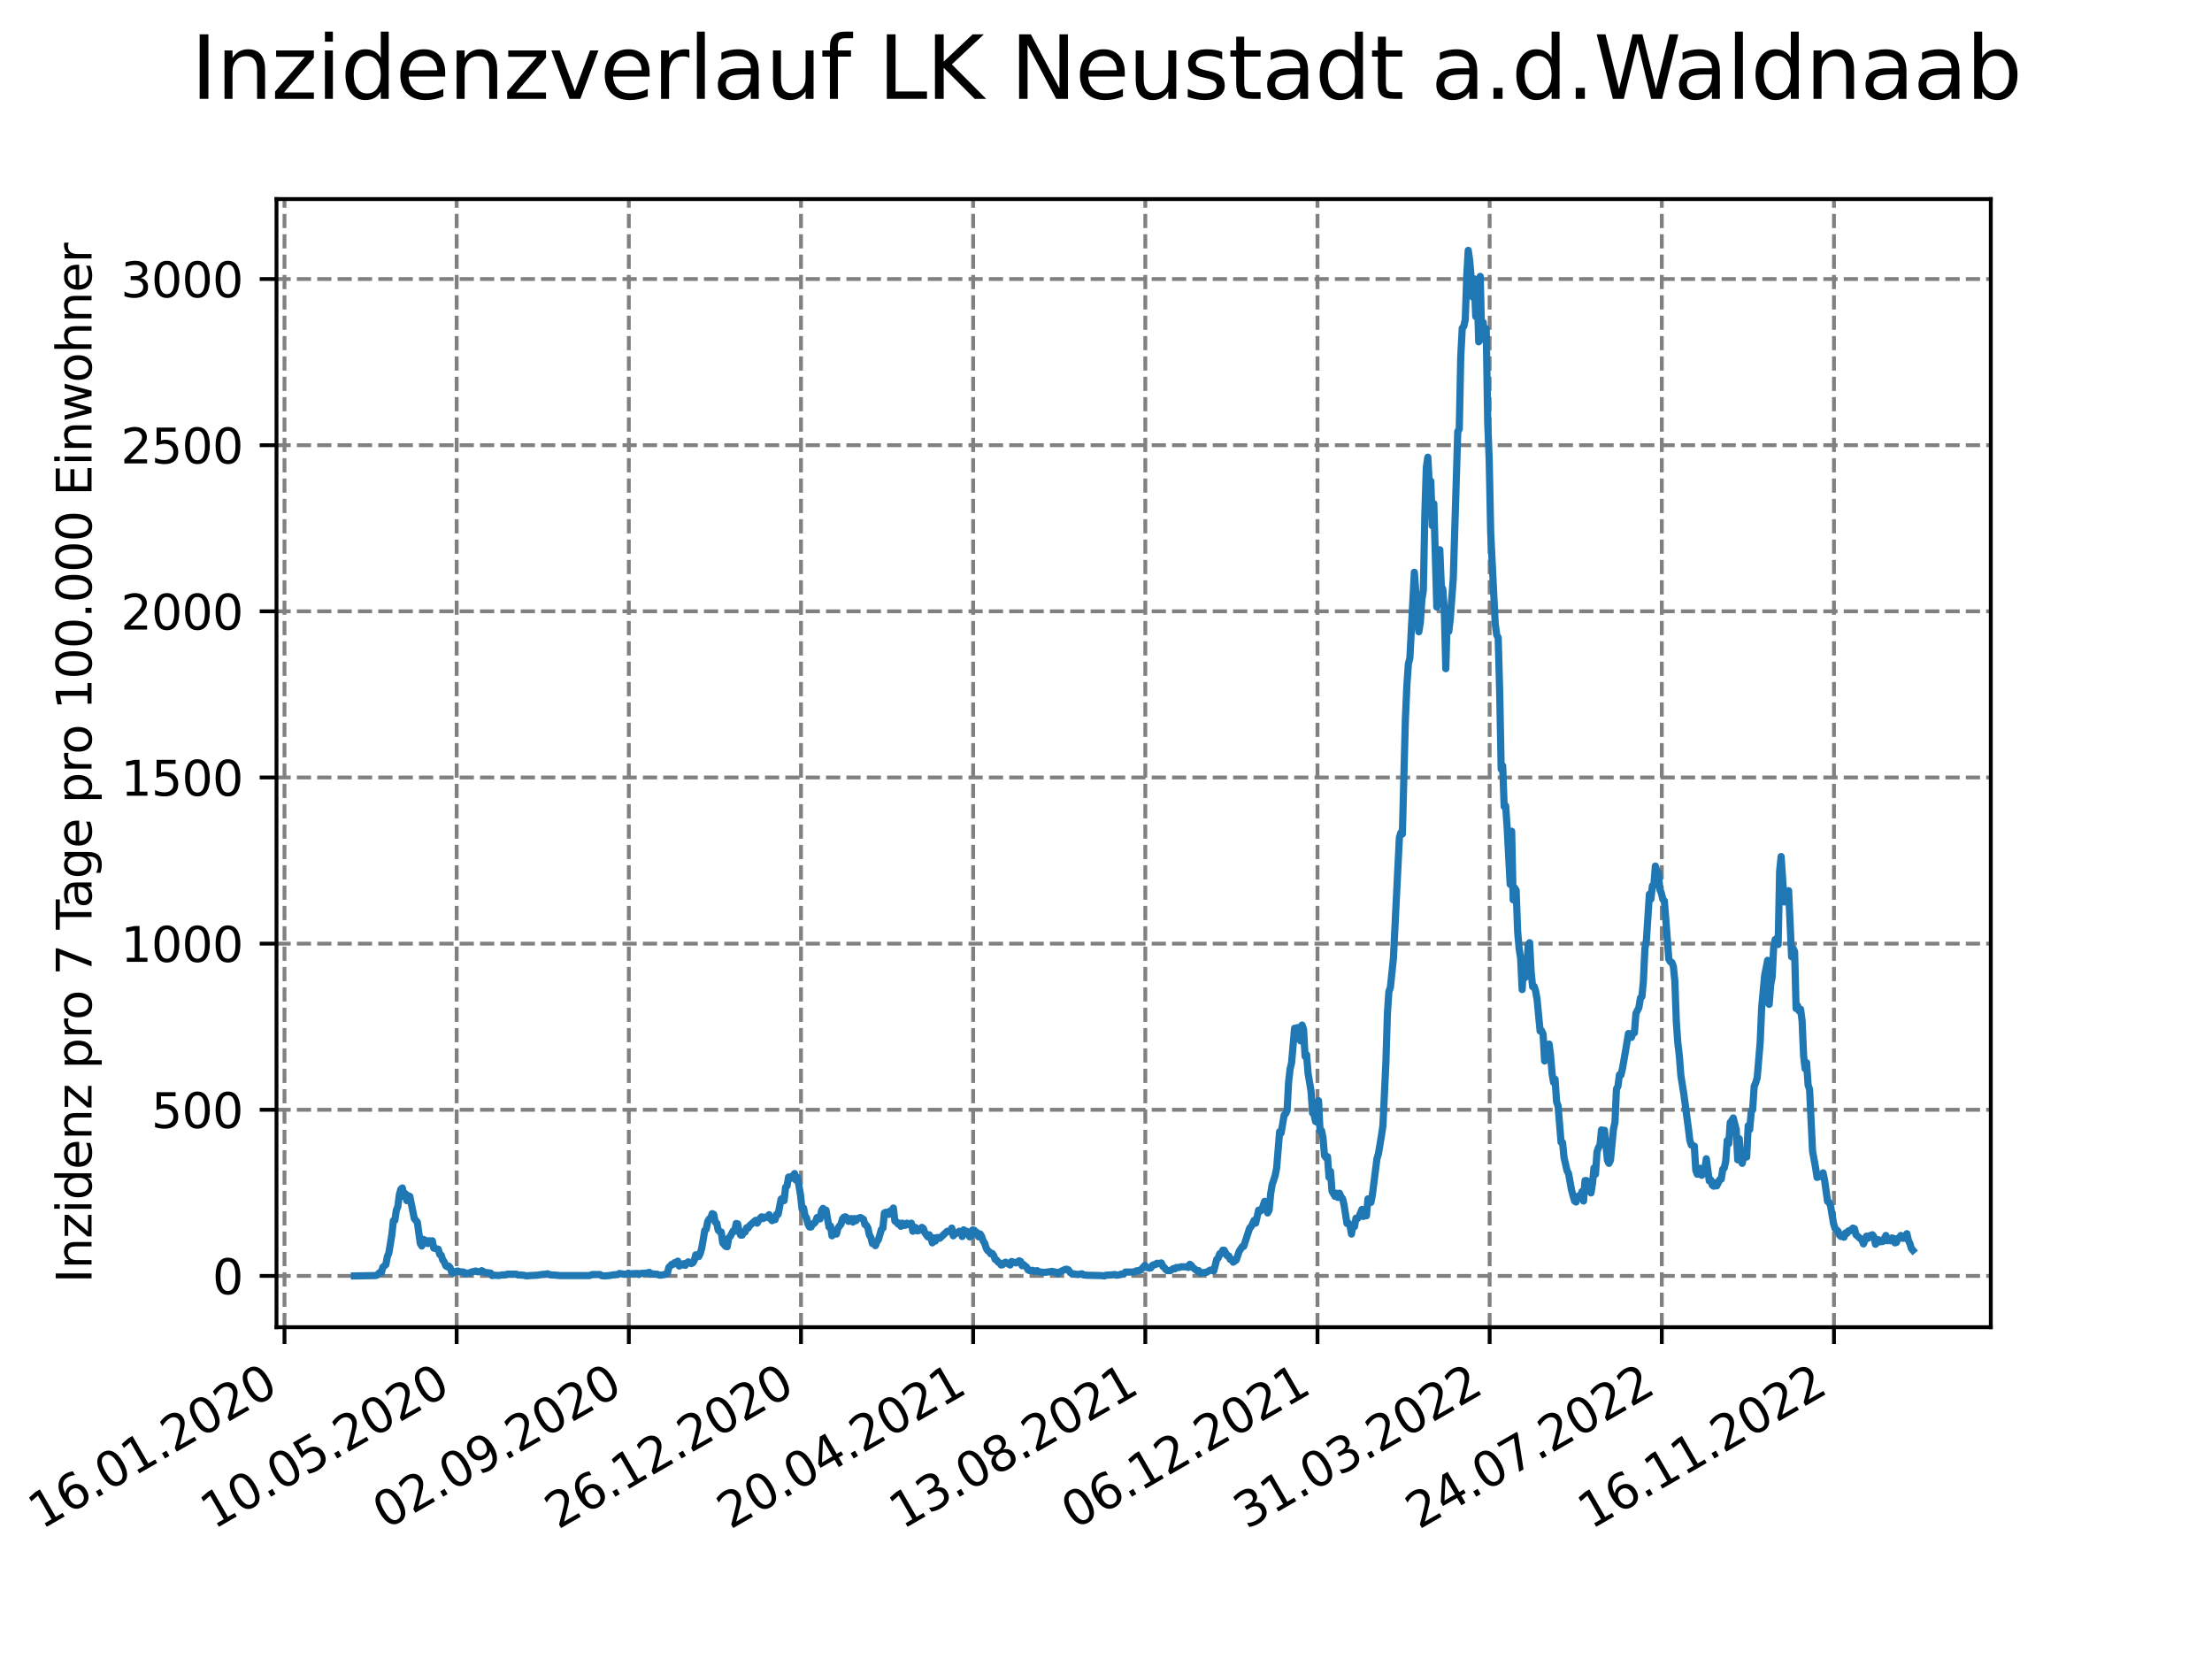 <?xml version="1.0" encoding="utf-8" standalone="no"?>
<!DOCTYPE svg PUBLIC "-//W3C//DTD SVG 1.1//EN"
  "http://www.w3.org/Graphics/SVG/1.1/DTD/svg11.dtd">
<svg xmlns:xlink="http://www.w3.org/1999/xlink" width="460.8pt" height="345.6pt" viewBox="0 0 460.8 345.6" xmlns="http://www.w3.org/2000/svg" version="1.1">
 <defs>
  <style type="text/css">*{stroke-linejoin: round; stroke-linecap: butt}</style>
 </defs>
 <g id="figure_1">
  <g id="patch_1">
   <path d="M 0 345.6 
L 460.8 345.6 
L 460.8 0 
L 0 0 
z
" style="fill: #ffffff"/>
  </g>
  <g id="axes_1">
   <g id="patch_2">
    <path d="M 57.6 276.48 
L 414.72 276.48 
L 414.72 41.472 
L 57.6 41.472 
z
" style="fill: #ffffff"/>
   </g>
   <g id="matplotlib.axis_1">
    <g id="xtick_1">
     <g id="line2d_1">
      <path d="M 59.266 276.48 
L 59.266 41.472 
" clip-path="url(#peefce9e1a4)" style="fill: none; stroke-dasharray: 2.96,1.28; stroke-dashoffset: 0; stroke: #808080; stroke-width: 0.8"/>
     </g>
     <g id="line2d_2">
      <defs>
       <path id="mda1ed4bc8d" d="M 0 0 
L 0 3.5 
" style="stroke: #000000; stroke-width: 0.8"/>
      </defs>
      <g>
       <use xlink:href="#mda1ed4bc8d" x="59.266" y="276.48" style="stroke: #000000; stroke-width: 0.8"/>
      </g>
     </g>
     <g id="text_1">
      <!-- 16.01.2020 -->
      <g transform="translate(8.641 318.689) rotate(-30) scale(0.1 -0.1)">
       <defs>
        <path id="DejaVuSans-31" d="M 794 531 
L 1825 531 
L 1825 4091 
L 703 3866 
L 703 4441 
L 1819 4666 
L 2450 4666 
L 2450 531 
L 3481 531 
L 3481 0 
L 794 0 
L 794 531 
z
" transform="scale(0.016)"/>
        <path id="DejaVuSans-36" d="M 2113 2584 
Q 1688 2584 1439 2293 
Q 1191 2003 1191 1497 
Q 1191 994 1439 701 
Q 1688 409 2113 409 
Q 2538 409 2786 701 
Q 3034 994 3034 1497 
Q 3034 2003 2786 2293 
Q 2538 2584 2113 2584 
z
M 3366 4563 
L 3366 3988 
Q 3128 4100 2886 4159 
Q 2644 4219 2406 4219 
Q 1781 4219 1451 3797 
Q 1122 3375 1075 2522 
Q 1259 2794 1537 2939 
Q 1816 3084 2150 3084 
Q 2853 3084 3261 2657 
Q 3669 2231 3669 1497 
Q 3669 778 3244 343 
Q 2819 -91 2113 -91 
Q 1303 -91 875 529 
Q 447 1150 447 2328 
Q 447 3434 972 4092 
Q 1497 4750 2381 4750 
Q 2619 4750 2861 4703 
Q 3103 4656 3366 4563 
z
" transform="scale(0.016)"/>
        <path id="DejaVuSans-2e" d="M 684 794 
L 1344 794 
L 1344 0 
L 684 0 
L 684 794 
z
" transform="scale(0.016)"/>
        <path id="DejaVuSans-30" d="M 2034 4250 
Q 1547 4250 1301 3770 
Q 1056 3291 1056 2328 
Q 1056 1369 1301 889 
Q 1547 409 2034 409 
Q 2525 409 2770 889 
Q 3016 1369 3016 2328 
Q 3016 3291 2770 3770 
Q 2525 4250 2034 4250 
z
M 2034 4750 
Q 2819 4750 3233 4129 
Q 3647 3509 3647 2328 
Q 3647 1150 3233 529 
Q 2819 -91 2034 -91 
Q 1250 -91 836 529 
Q 422 1150 422 2328 
Q 422 3509 836 4129 
Q 1250 4750 2034 4750 
z
" transform="scale(0.016)"/>
        <path id="DejaVuSans-32" d="M 1228 531 
L 3431 531 
L 3431 0 
L 469 0 
L 469 531 
Q 828 903 1448 1529 
Q 2069 2156 2228 2338 
Q 2531 2678 2651 2914 
Q 2772 3150 2772 3378 
Q 2772 3750 2511 3984 
Q 2250 4219 1831 4219 
Q 1534 4219 1204 4116 
Q 875 4013 500 3803 
L 500 4441 
Q 881 4594 1212 4672 
Q 1544 4750 1819 4750 
Q 2544 4750 2975 4387 
Q 3406 4025 3406 3419 
Q 3406 3131 3298 2873 
Q 3191 2616 2906 2266 
Q 2828 2175 2409 1742 
Q 1991 1309 1228 531 
z
" transform="scale(0.016)"/>
       </defs>
       <use xlink:href="#DejaVuSans-31"/>
       <use xlink:href="#DejaVuSans-36" x="63.623"/>
       <use xlink:href="#DejaVuSans-2e" x="127.246"/>
       <use xlink:href="#DejaVuSans-30" x="159.033"/>
       <use xlink:href="#DejaVuSans-31" x="222.656"/>
       <use xlink:href="#DejaVuSans-2e" x="286.279"/>
       <use xlink:href="#DejaVuSans-32" x="318.066"/>
       <use xlink:href="#DejaVuSans-30" x="381.689"/>
       <use xlink:href="#DejaVuSans-32" x="445.312"/>
       <use xlink:href="#DejaVuSans-30" x="508.936"/>
      </g>
     </g>
    </g>
    <g id="xtick_2">
     <g id="line2d_3">
      <path d="M 95.131 276.48 
L 95.131 41.472 
" clip-path="url(#peefce9e1a4)" style="fill: none; stroke-dasharray: 2.96,1.28; stroke-dashoffset: 0; stroke: #808080; stroke-width: 0.8"/>
     </g>
     <g id="line2d_4">
      <g>
       <use xlink:href="#mda1ed4bc8d" x="95.131" y="276.48" style="stroke: #000000; stroke-width: 0.8"/>
      </g>
     </g>
     <g id="text_2">
      <!-- 10.05.2020 -->
      <g transform="translate(44.505 318.689) rotate(-30) scale(0.1 -0.1)">
       <defs>
        <path id="DejaVuSans-35" d="M 691 4666 
L 3169 4666 
L 3169 4134 
L 1269 4134 
L 1269 2991 
Q 1406 3038 1543 3061 
Q 1681 3084 1819 3084 
Q 2600 3084 3056 2656 
Q 3513 2228 3513 1497 
Q 3513 744 3044 326 
Q 2575 -91 1722 -91 
Q 1428 -91 1123 -41 
Q 819 9 494 109 
L 494 744 
Q 775 591 1075 516 
Q 1375 441 1709 441 
Q 2250 441 2565 725 
Q 2881 1009 2881 1497 
Q 2881 1984 2565 2268 
Q 2250 2553 1709 2553 
Q 1456 2553 1204 2497 
Q 953 2441 691 2322 
L 691 4666 
z
" transform="scale(0.016)"/>
       </defs>
       <use xlink:href="#DejaVuSans-31"/>
       <use xlink:href="#DejaVuSans-30" x="63.623"/>
       <use xlink:href="#DejaVuSans-2e" x="127.246"/>
       <use xlink:href="#DejaVuSans-30" x="159.033"/>
       <use xlink:href="#DejaVuSans-35" x="222.656"/>
       <use xlink:href="#DejaVuSans-2e" x="286.279"/>
       <use xlink:href="#DejaVuSans-32" x="318.066"/>
       <use xlink:href="#DejaVuSans-30" x="381.689"/>
       <use xlink:href="#DejaVuSans-32" x="445.312"/>
       <use xlink:href="#DejaVuSans-30" x="508.936"/>
      </g>
     </g>
    </g>
    <g id="xtick_3">
     <g id="line2d_5">
      <path d="M 130.996 276.48 
L 130.996 41.472 
" clip-path="url(#peefce9e1a4)" style="fill: none; stroke-dasharray: 2.96,1.28; stroke-dashoffset: 0; stroke: #808080; stroke-width: 0.8"/>
     </g>
     <g id="line2d_6">
      <g>
       <use xlink:href="#mda1ed4bc8d" x="130.996" y="276.48" style="stroke: #000000; stroke-width: 0.8"/>
      </g>
     </g>
     <g id="text_3">
      <!-- 02.09.2020 -->
      <g transform="translate(80.37 318.689) rotate(-30) scale(0.1 -0.1)">
       <defs>
        <path id="DejaVuSans-39" d="M 703 97 
L 703 672 
Q 941 559 1184 500 
Q 1428 441 1663 441 
Q 2288 441 2617 861 
Q 2947 1281 2994 2138 
Q 2813 1869 2534 1725 
Q 2256 1581 1919 1581 
Q 1219 1581 811 2004 
Q 403 2428 403 3163 
Q 403 3881 828 4315 
Q 1253 4750 1959 4750 
Q 2769 4750 3195 4129 
Q 3622 3509 3622 2328 
Q 3622 1225 3098 567 
Q 2575 -91 1691 -91 
Q 1453 -91 1209 -44 
Q 966 3 703 97 
z
M 1959 2075 
Q 2384 2075 2632 2365 
Q 2881 2656 2881 3163 
Q 2881 3666 2632 3958 
Q 2384 4250 1959 4250 
Q 1534 4250 1286 3958 
Q 1038 3666 1038 3163 
Q 1038 2656 1286 2365 
Q 1534 2075 1959 2075 
z
" transform="scale(0.016)"/>
       </defs>
       <use xlink:href="#DejaVuSans-30"/>
       <use xlink:href="#DejaVuSans-32" x="63.623"/>
       <use xlink:href="#DejaVuSans-2e" x="127.246"/>
       <use xlink:href="#DejaVuSans-30" x="159.033"/>
       <use xlink:href="#DejaVuSans-39" x="222.656"/>
       <use xlink:href="#DejaVuSans-2e" x="286.279"/>
       <use xlink:href="#DejaVuSans-32" x="318.066"/>
       <use xlink:href="#DejaVuSans-30" x="381.689"/>
       <use xlink:href="#DejaVuSans-32" x="445.312"/>
       <use xlink:href="#DejaVuSans-30" x="508.936"/>
      </g>
     </g>
    </g>
    <g id="xtick_4">
     <g id="line2d_7">
      <path d="M 166.86 276.48 
L 166.86 41.472 
" clip-path="url(#peefce9e1a4)" style="fill: none; stroke-dasharray: 2.96,1.28; stroke-dashoffset: 0; stroke: #808080; stroke-width: 0.8"/>
     </g>
     <g id="line2d_8">
      <g>
       <use xlink:href="#mda1ed4bc8d" x="166.86" y="276.48" style="stroke: #000000; stroke-width: 0.8"/>
      </g>
     </g>
     <g id="text_4">
      <!-- 26.12.2020 -->
      <g transform="translate(116.235 318.689) rotate(-30) scale(0.1 -0.1)">
       <use xlink:href="#DejaVuSans-32"/>
       <use xlink:href="#DejaVuSans-36" x="63.623"/>
       <use xlink:href="#DejaVuSans-2e" x="127.246"/>
       <use xlink:href="#DejaVuSans-31" x="159.033"/>
       <use xlink:href="#DejaVuSans-32" x="222.656"/>
       <use xlink:href="#DejaVuSans-2e" x="286.279"/>
       <use xlink:href="#DejaVuSans-32" x="318.066"/>
       <use xlink:href="#DejaVuSans-30" x="381.689"/>
       <use xlink:href="#DejaVuSans-32" x="445.312"/>
       <use xlink:href="#DejaVuSans-30" x="508.936"/>
      </g>
     </g>
    </g>
    <g id="xtick_5">
     <g id="line2d_9">
      <path d="M 202.725 276.48 
L 202.725 41.472 
" clip-path="url(#peefce9e1a4)" style="fill: none; stroke-dasharray: 2.96,1.28; stroke-dashoffset: 0; stroke: #808080; stroke-width: 0.8"/>
     </g>
     <g id="line2d_10">
      <g>
       <use xlink:href="#mda1ed4bc8d" x="202.725" y="276.48" style="stroke: #000000; stroke-width: 0.8"/>
      </g>
     </g>
     <g id="text_5">
      <!-- 20.04.2021 -->
      <g transform="translate(152.1 318.689) rotate(-30) scale(0.1 -0.1)">
       <defs>
        <path id="DejaVuSans-34" d="M 2419 4116 
L 825 1625 
L 2419 1625 
L 2419 4116 
z
M 2253 4666 
L 3047 4666 
L 3047 1625 
L 3713 1625 
L 3713 1100 
L 3047 1100 
L 3047 0 
L 2419 0 
L 2419 1100 
L 313 1100 
L 313 1709 
L 2253 4666 
z
" transform="scale(0.016)"/>
       </defs>
       <use xlink:href="#DejaVuSans-32"/>
       <use xlink:href="#DejaVuSans-30" x="63.623"/>
       <use xlink:href="#DejaVuSans-2e" x="127.246"/>
       <use xlink:href="#DejaVuSans-30" x="159.033"/>
       <use xlink:href="#DejaVuSans-34" x="222.656"/>
       <use xlink:href="#DejaVuSans-2e" x="286.279"/>
       <use xlink:href="#DejaVuSans-32" x="318.066"/>
       <use xlink:href="#DejaVuSans-30" x="381.689"/>
       <use xlink:href="#DejaVuSans-32" x="445.312"/>
       <use xlink:href="#DejaVuSans-31" x="508.936"/>
      </g>
     </g>
    </g>
    <g id="xtick_6">
     <g id="line2d_11">
      <path d="M 238.59 276.48 
L 238.59 41.472 
" clip-path="url(#peefce9e1a4)" style="fill: none; stroke-dasharray: 2.96,1.28; stroke-dashoffset: 0; stroke: #808080; stroke-width: 0.8"/>
     </g>
     <g id="line2d_12">
      <g>
       <use xlink:href="#mda1ed4bc8d" x="238.59" y="276.48" style="stroke: #000000; stroke-width: 0.8"/>
      </g>
     </g>
     <g id="text_6">
      <!-- 13.08.2021 -->
      <g transform="translate(187.965 318.689) rotate(-30) scale(0.1 -0.1)">
       <defs>
        <path id="DejaVuSans-33" d="M 2597 2516 
Q 3050 2419 3304 2112 
Q 3559 1806 3559 1356 
Q 3559 666 3084 287 
Q 2609 -91 1734 -91 
Q 1441 -91 1130 -33 
Q 819 25 488 141 
L 488 750 
Q 750 597 1062 519 
Q 1375 441 1716 441 
Q 2309 441 2620 675 
Q 2931 909 2931 1356 
Q 2931 1769 2642 2001 
Q 2353 2234 1838 2234 
L 1294 2234 
L 1294 2753 
L 1863 2753 
Q 2328 2753 2575 2939 
Q 2822 3125 2822 3475 
Q 2822 3834 2567 4026 
Q 2313 4219 1838 4219 
Q 1578 4219 1281 4162 
Q 984 4106 628 3988 
L 628 4550 
Q 988 4650 1302 4700 
Q 1616 4750 1894 4750 
Q 2613 4750 3031 4423 
Q 3450 4097 3450 3541 
Q 3450 3153 3228 2886 
Q 3006 2619 2597 2516 
z
" transform="scale(0.016)"/>
        <path id="DejaVuSans-38" d="M 2034 2216 
Q 1584 2216 1326 1975 
Q 1069 1734 1069 1313 
Q 1069 891 1326 650 
Q 1584 409 2034 409 
Q 2484 409 2743 651 
Q 3003 894 3003 1313 
Q 3003 1734 2745 1975 
Q 2488 2216 2034 2216 
z
M 1403 2484 
Q 997 2584 770 2862 
Q 544 3141 544 3541 
Q 544 4100 942 4425 
Q 1341 4750 2034 4750 
Q 2731 4750 3128 4425 
Q 3525 4100 3525 3541 
Q 3525 3141 3298 2862 
Q 3072 2584 2669 2484 
Q 3125 2378 3379 2068 
Q 3634 1759 3634 1313 
Q 3634 634 3220 271 
Q 2806 -91 2034 -91 
Q 1263 -91 848 271 
Q 434 634 434 1313 
Q 434 1759 690 2068 
Q 947 2378 1403 2484 
z
M 1172 3481 
Q 1172 3119 1398 2916 
Q 1625 2713 2034 2713 
Q 2441 2713 2670 2916 
Q 2900 3119 2900 3481 
Q 2900 3844 2670 4047 
Q 2441 4250 2034 4250 
Q 1625 4250 1398 4047 
Q 1172 3844 1172 3481 
z
" transform="scale(0.016)"/>
       </defs>
       <use xlink:href="#DejaVuSans-31"/>
       <use xlink:href="#DejaVuSans-33" x="63.623"/>
       <use xlink:href="#DejaVuSans-2e" x="127.246"/>
       <use xlink:href="#DejaVuSans-30" x="159.033"/>
       <use xlink:href="#DejaVuSans-38" x="222.656"/>
       <use xlink:href="#DejaVuSans-2e" x="286.279"/>
       <use xlink:href="#DejaVuSans-32" x="318.066"/>
       <use xlink:href="#DejaVuSans-30" x="381.689"/>
       <use xlink:href="#DejaVuSans-32" x="445.312"/>
       <use xlink:href="#DejaVuSans-31" x="508.936"/>
      </g>
     </g>
    </g>
    <g id="xtick_7">
     <g id="line2d_13">
      <path d="M 274.455 276.48 
L 274.455 41.472 
" clip-path="url(#peefce9e1a4)" style="fill: none; stroke-dasharray: 2.96,1.28; stroke-dashoffset: 0; stroke: #808080; stroke-width: 0.8"/>
     </g>
     <g id="line2d_14">
      <g>
       <use xlink:href="#mda1ed4bc8d" x="274.455" y="276.48" style="stroke: #000000; stroke-width: 0.8"/>
      </g>
     </g>
     <g id="text_7">
      <!-- 06.12.2021 -->
      <g transform="translate(223.83 318.689) rotate(-30) scale(0.1 -0.1)">
       <use xlink:href="#DejaVuSans-30"/>
       <use xlink:href="#DejaVuSans-36" x="63.623"/>
       <use xlink:href="#DejaVuSans-2e" x="127.246"/>
       <use xlink:href="#DejaVuSans-31" x="159.033"/>
       <use xlink:href="#DejaVuSans-32" x="222.656"/>
       <use xlink:href="#DejaVuSans-2e" x="286.279"/>
       <use xlink:href="#DejaVuSans-32" x="318.066"/>
       <use xlink:href="#DejaVuSans-30" x="381.689"/>
       <use xlink:href="#DejaVuSans-32" x="445.312"/>
       <use xlink:href="#DejaVuSans-31" x="508.936"/>
      </g>
     </g>
    </g>
    <g id="xtick_8">
     <g id="line2d_15">
      <path d="M 310.32 276.48 
L 310.32 41.472 
" clip-path="url(#peefce9e1a4)" style="fill: none; stroke-dasharray: 2.96,1.28; stroke-dashoffset: 0; stroke: #808080; stroke-width: 0.8"/>
     </g>
     <g id="line2d_16">
      <g>
       <use xlink:href="#mda1ed4bc8d" x="310.32" y="276.48" style="stroke: #000000; stroke-width: 0.8"/>
      </g>
     </g>
     <g id="text_8">
      <!-- 31.03.2022 -->
      <g transform="translate(259.694 318.689) rotate(-30) scale(0.1 -0.1)">
       <use xlink:href="#DejaVuSans-33"/>
       <use xlink:href="#DejaVuSans-31" x="63.623"/>
       <use xlink:href="#DejaVuSans-2e" x="127.246"/>
       <use xlink:href="#DejaVuSans-30" x="159.033"/>
       <use xlink:href="#DejaVuSans-33" x="222.656"/>
       <use xlink:href="#DejaVuSans-2e" x="286.279"/>
       <use xlink:href="#DejaVuSans-32" x="318.066"/>
       <use xlink:href="#DejaVuSans-30" x="381.689"/>
       <use xlink:href="#DejaVuSans-32" x="445.312"/>
       <use xlink:href="#DejaVuSans-32" x="508.936"/>
      </g>
     </g>
    </g>
    <g id="xtick_9">
     <g id="line2d_17">
      <path d="M 346.184 276.48 
L 346.184 41.472 
" clip-path="url(#peefce9e1a4)" style="fill: none; stroke-dasharray: 2.96,1.28; stroke-dashoffset: 0; stroke: #808080; stroke-width: 0.8"/>
     </g>
     <g id="line2d_18">
      <g>
       <use xlink:href="#mda1ed4bc8d" x="346.184" y="276.48" style="stroke: #000000; stroke-width: 0.8"/>
      </g>
     </g>
     <g id="text_9">
      <!-- 24.07.2022 -->
      <g transform="translate(295.559 318.689) rotate(-30) scale(0.1 -0.1)">
       <defs>
        <path id="DejaVuSans-37" d="M 525 4666 
L 3525 4666 
L 3525 4397 
L 1831 0 
L 1172 0 
L 2766 4134 
L 525 4134 
L 525 4666 
z
" transform="scale(0.016)"/>
       </defs>
       <use xlink:href="#DejaVuSans-32"/>
       <use xlink:href="#DejaVuSans-34" x="63.623"/>
       <use xlink:href="#DejaVuSans-2e" x="127.246"/>
       <use xlink:href="#DejaVuSans-30" x="159.033"/>
       <use xlink:href="#DejaVuSans-37" x="222.656"/>
       <use xlink:href="#DejaVuSans-2e" x="286.279"/>
       <use xlink:href="#DejaVuSans-32" x="318.066"/>
       <use xlink:href="#DejaVuSans-30" x="381.689"/>
       <use xlink:href="#DejaVuSans-32" x="445.312"/>
       <use xlink:href="#DejaVuSans-32" x="508.936"/>
      </g>
     </g>
    </g>
    <g id="xtick_10">
     <g id="line2d_19">
      <path d="M 382.049 276.48 
L 382.049 41.472 
" clip-path="url(#peefce9e1a4)" style="fill: none; stroke-dasharray: 2.96,1.28; stroke-dashoffset: 0; stroke: #808080; stroke-width: 0.8"/>
     </g>
     <g id="line2d_20">
      <g>
       <use xlink:href="#mda1ed4bc8d" x="382.049" y="276.48" style="stroke: #000000; stroke-width: 0.8"/>
      </g>
     </g>
     <g id="text_10">
      <!-- 16.11.2022 -->
      <g transform="translate(331.424 318.689) rotate(-30) scale(0.1 -0.1)">
       <use xlink:href="#DejaVuSans-31"/>
       <use xlink:href="#DejaVuSans-36" x="63.623"/>
       <use xlink:href="#DejaVuSans-2e" x="127.246"/>
       <use xlink:href="#DejaVuSans-31" x="159.033"/>
       <use xlink:href="#DejaVuSans-31" x="222.656"/>
       <use xlink:href="#DejaVuSans-2e" x="286.279"/>
       <use xlink:href="#DejaVuSans-32" x="318.066"/>
       <use xlink:href="#DejaVuSans-30" x="381.689"/>
       <use xlink:href="#DejaVuSans-32" x="445.312"/>
       <use xlink:href="#DejaVuSans-32" x="508.936"/>
      </g>
     </g>
    </g>
   </g>
   <g id="matplotlib.axis_2">
    <g id="ytick_1">
     <g id="line2d_21">
      <path d="M 57.6 265.798 
L 414.72 265.798 
" clip-path="url(#peefce9e1a4)" style="fill: none; stroke-dasharray: 2.96,1.28; stroke-dashoffset: 0; stroke: #808080; stroke-width: 0.8"/>
     </g>
     <g id="line2d_22">
      <defs>
       <path id="m55c61654db" d="M 0 0 
L -3.5 0 
" style="stroke: #000000; stroke-width: 0.8"/>
      </defs>
      <g>
       <use xlink:href="#m55c61654db" x="57.6" y="265.798" style="stroke: #000000; stroke-width: 0.8"/>
      </g>
     </g>
     <g id="text_11">
      <!-- 0 -->
      <g transform="translate(44.237 269.597) scale(0.1 -0.1)">
       <use xlink:href="#DejaVuSans-30"/>
      </g>
     </g>
    </g>
    <g id="ytick_2">
     <g id="line2d_23">
      <path d="M 57.6 231.186 
L 414.72 231.186 
" clip-path="url(#peefce9e1a4)" style="fill: none; stroke-dasharray: 2.96,1.28; stroke-dashoffset: 0; stroke: #808080; stroke-width: 0.8"/>
     </g>
     <g id="line2d_24">
      <g>
       <use xlink:href="#m55c61654db" x="57.6" y="231.186" style="stroke: #000000; stroke-width: 0.8"/>
      </g>
     </g>
     <g id="text_12">
      <!-- 500 -->
      <g transform="translate(31.512 234.985) scale(0.1 -0.1)">
       <use xlink:href="#DejaVuSans-35"/>
       <use xlink:href="#DejaVuSans-30" x="63.623"/>
       <use xlink:href="#DejaVuSans-30" x="127.246"/>
      </g>
     </g>
    </g>
    <g id="ytick_3">
     <g id="line2d_25">
      <path d="M 57.6 196.574 
L 414.72 196.574 
" clip-path="url(#peefce9e1a4)" style="fill: none; stroke-dasharray: 2.96,1.28; stroke-dashoffset: 0; stroke: #808080; stroke-width: 0.8"/>
     </g>
     <g id="line2d_26">
      <g>
       <use xlink:href="#m55c61654db" x="57.6" y="196.574" style="stroke: #000000; stroke-width: 0.8"/>
      </g>
     </g>
     <g id="text_13">
      <!-- 1000 -->
      <g transform="translate(25.15 200.374) scale(0.1 -0.1)">
       <use xlink:href="#DejaVuSans-31"/>
       <use xlink:href="#DejaVuSans-30" x="63.623"/>
       <use xlink:href="#DejaVuSans-30" x="127.246"/>
       <use xlink:href="#DejaVuSans-30" x="190.869"/>
      </g>
     </g>
    </g>
    <g id="ytick_4">
     <g id="line2d_27">
      <path d="M 57.6 161.963 
L 414.72 161.963 
" clip-path="url(#peefce9e1a4)" style="fill: none; stroke-dasharray: 2.96,1.28; stroke-dashoffset: 0; stroke: #808080; stroke-width: 0.8"/>
     </g>
     <g id="line2d_28">
      <g>
       <use xlink:href="#m55c61654db" x="57.6" y="161.963" style="stroke: #000000; stroke-width: 0.8"/>
      </g>
     </g>
     <g id="text_14">
      <!-- 1500 -->
      <g transform="translate(25.15 165.762) scale(0.1 -0.1)">
       <use xlink:href="#DejaVuSans-31"/>
       <use xlink:href="#DejaVuSans-35" x="63.623"/>
       <use xlink:href="#DejaVuSans-30" x="127.246"/>
       <use xlink:href="#DejaVuSans-30" x="190.869"/>
      </g>
     </g>
    </g>
    <g id="ytick_5">
     <g id="line2d_29">
      <path d="M 57.6 127.351 
L 414.72 127.351 
" clip-path="url(#peefce9e1a4)" style="fill: none; stroke-dasharray: 2.96,1.28; stroke-dashoffset: 0; stroke: #808080; stroke-width: 0.8"/>
     </g>
     <g id="line2d_30">
      <g>
       <use xlink:href="#m55c61654db" x="57.6" y="127.351" style="stroke: #000000; stroke-width: 0.8"/>
      </g>
     </g>
     <g id="text_15">
      <!-- 2000 -->
      <g transform="translate(25.15 131.15) scale(0.1 -0.1)">
       <use xlink:href="#DejaVuSans-32"/>
       <use xlink:href="#DejaVuSans-30" x="63.623"/>
       <use xlink:href="#DejaVuSans-30" x="127.246"/>
       <use xlink:href="#DejaVuSans-30" x="190.869"/>
      </g>
     </g>
    </g>
    <g id="ytick_6">
     <g id="line2d_31">
      <path d="M 57.6 92.739 
L 414.72 92.739 
" clip-path="url(#peefce9e1a4)" style="fill: none; stroke-dasharray: 2.96,1.28; stroke-dashoffset: 0; stroke: #808080; stroke-width: 0.8"/>
     </g>
     <g id="line2d_32">
      <g>
       <use xlink:href="#m55c61654db" x="57.6" y="92.739" style="stroke: #000000; stroke-width: 0.8"/>
      </g>
     </g>
     <g id="text_16">
      <!-- 2500 -->
      <g transform="translate(25.15 96.538) scale(0.1 -0.1)">
       <use xlink:href="#DejaVuSans-32"/>
       <use xlink:href="#DejaVuSans-35" x="63.623"/>
       <use xlink:href="#DejaVuSans-30" x="127.246"/>
       <use xlink:href="#DejaVuSans-30" x="190.869"/>
      </g>
     </g>
    </g>
    <g id="ytick_7">
     <g id="line2d_33">
      <path d="M 57.6 58.127 
L 414.72 58.127 
" clip-path="url(#peefce9e1a4)" style="fill: none; stroke-dasharray: 2.96,1.28; stroke-dashoffset: 0; stroke: #808080; stroke-width: 0.8"/>
     </g>
     <g id="line2d_34">
      <g>
       <use xlink:href="#m55c61654db" x="57.6" y="58.127" style="stroke: #000000; stroke-width: 0.8"/>
      </g>
     </g>
     <g id="text_17">
      <!-- 3000 -->
      <g transform="translate(25.15 61.927) scale(0.1 -0.1)">
       <use xlink:href="#DejaVuSans-33"/>
       <use xlink:href="#DejaVuSans-30" x="63.623"/>
       <use xlink:href="#DejaVuSans-30" x="127.246"/>
       <use xlink:href="#DejaVuSans-30" x="190.869"/>
      </g>
     </g>
    </g>
    <g id="text_18">
     <!-- Inzidenz pro 7 Tage pro 100.000 Einwohner -->
     <g transform="translate(19.07 267.301) rotate(-90) scale(0.1 -0.1)">
      <defs>
       <path id="DejaVuSans-49" d="M 628 4666 
L 1259 4666 
L 1259 0 
L 628 0 
L 628 4666 
z
" transform="scale(0.016)"/>
       <path id="DejaVuSans-6e" d="M 3513 2113 
L 3513 0 
L 2938 0 
L 2938 2094 
Q 2938 2591 2744 2837 
Q 2550 3084 2163 3084 
Q 1697 3084 1428 2787 
Q 1159 2491 1159 1978 
L 1159 0 
L 581 0 
L 581 3500 
L 1159 3500 
L 1159 2956 
Q 1366 3272 1645 3428 
Q 1925 3584 2291 3584 
Q 2894 3584 3203 3211 
Q 3513 2838 3513 2113 
z
" transform="scale(0.016)"/>
       <path id="DejaVuSans-7a" d="M 353 3500 
L 3084 3500 
L 3084 2975 
L 922 459 
L 3084 459 
L 3084 0 
L 275 0 
L 275 525 
L 2438 3041 
L 353 3041 
L 353 3500 
z
" transform="scale(0.016)"/>
       <path id="DejaVuSans-69" d="M 603 3500 
L 1178 3500 
L 1178 0 
L 603 0 
L 603 3500 
z
M 603 4863 
L 1178 4863 
L 1178 4134 
L 603 4134 
L 603 4863 
z
" transform="scale(0.016)"/>
       <path id="DejaVuSans-64" d="M 2906 2969 
L 2906 4863 
L 3481 4863 
L 3481 0 
L 2906 0 
L 2906 525 
Q 2725 213 2448 61 
Q 2172 -91 1784 -91 
Q 1150 -91 751 415 
Q 353 922 353 1747 
Q 353 2572 751 3078 
Q 1150 3584 1784 3584 
Q 2172 3584 2448 3432 
Q 2725 3281 2906 2969 
z
M 947 1747 
Q 947 1113 1208 752 
Q 1469 391 1925 391 
Q 2381 391 2643 752 
Q 2906 1113 2906 1747 
Q 2906 2381 2643 2742 
Q 2381 3103 1925 3103 
Q 1469 3103 1208 2742 
Q 947 2381 947 1747 
z
" transform="scale(0.016)"/>
       <path id="DejaVuSans-65" d="M 3597 1894 
L 3597 1613 
L 953 1613 
Q 991 1019 1311 708 
Q 1631 397 2203 397 
Q 2534 397 2845 478 
Q 3156 559 3463 722 
L 3463 178 
Q 3153 47 2828 -22 
Q 2503 -91 2169 -91 
Q 1331 -91 842 396 
Q 353 884 353 1716 
Q 353 2575 817 3079 
Q 1281 3584 2069 3584 
Q 2775 3584 3186 3129 
Q 3597 2675 3597 1894 
z
M 3022 2063 
Q 3016 2534 2758 2815 
Q 2500 3097 2075 3097 
Q 1594 3097 1305 2825 
Q 1016 2553 972 2059 
L 3022 2063 
z
" transform="scale(0.016)"/>
       <path id="DejaVuSans-20" transform="scale(0.016)"/>
       <path id="DejaVuSans-70" d="M 1159 525 
L 1159 -1331 
L 581 -1331 
L 581 3500 
L 1159 3500 
L 1159 2969 
Q 1341 3281 1617 3432 
Q 1894 3584 2278 3584 
Q 2916 3584 3314 3078 
Q 3713 2572 3713 1747 
Q 3713 922 3314 415 
Q 2916 -91 2278 -91 
Q 1894 -91 1617 61 
Q 1341 213 1159 525 
z
M 3116 1747 
Q 3116 2381 2855 2742 
Q 2594 3103 2138 3103 
Q 1681 3103 1420 2742 
Q 1159 2381 1159 1747 
Q 1159 1113 1420 752 
Q 1681 391 2138 391 
Q 2594 391 2855 752 
Q 3116 1113 3116 1747 
z
" transform="scale(0.016)"/>
       <path id="DejaVuSans-72" d="M 2631 2963 
Q 2534 3019 2420 3045 
Q 2306 3072 2169 3072 
Q 1681 3072 1420 2755 
Q 1159 2438 1159 1844 
L 1159 0 
L 581 0 
L 581 3500 
L 1159 3500 
L 1159 2956 
Q 1341 3275 1631 3429 
Q 1922 3584 2338 3584 
Q 2397 3584 2469 3576 
Q 2541 3569 2628 3553 
L 2631 2963 
z
" transform="scale(0.016)"/>
       <path id="DejaVuSans-6f" d="M 1959 3097 
Q 1497 3097 1228 2736 
Q 959 2375 959 1747 
Q 959 1119 1226 758 
Q 1494 397 1959 397 
Q 2419 397 2687 759 
Q 2956 1122 2956 1747 
Q 2956 2369 2687 2733 
Q 2419 3097 1959 3097 
z
M 1959 3584 
Q 2709 3584 3137 3096 
Q 3566 2609 3566 1747 
Q 3566 888 3137 398 
Q 2709 -91 1959 -91 
Q 1206 -91 779 398 
Q 353 888 353 1747 
Q 353 2609 779 3096 
Q 1206 3584 1959 3584 
z
" transform="scale(0.016)"/>
       <path id="DejaVuSans-54" d="M -19 4666 
L 3928 4666 
L 3928 4134 
L 2272 4134 
L 2272 0 
L 1638 0 
L 1638 4134 
L -19 4134 
L -19 4666 
z
" transform="scale(0.016)"/>
       <path id="DejaVuSans-61" d="M 2194 1759 
Q 1497 1759 1228 1600 
Q 959 1441 959 1056 
Q 959 750 1161 570 
Q 1363 391 1709 391 
Q 2188 391 2477 730 
Q 2766 1069 2766 1631 
L 2766 1759 
L 2194 1759 
z
M 3341 1997 
L 3341 0 
L 2766 0 
L 2766 531 
Q 2569 213 2275 61 
Q 1981 -91 1556 -91 
Q 1019 -91 701 211 
Q 384 513 384 1019 
Q 384 1609 779 1909 
Q 1175 2209 1959 2209 
L 2766 2209 
L 2766 2266 
Q 2766 2663 2505 2880 
Q 2244 3097 1772 3097 
Q 1472 3097 1187 3025 
Q 903 2953 641 2809 
L 641 3341 
Q 956 3463 1253 3523 
Q 1550 3584 1831 3584 
Q 2591 3584 2966 3190 
Q 3341 2797 3341 1997 
z
" transform="scale(0.016)"/>
       <path id="DejaVuSans-67" d="M 2906 1791 
Q 2906 2416 2648 2759 
Q 2391 3103 1925 3103 
Q 1463 3103 1205 2759 
Q 947 2416 947 1791 
Q 947 1169 1205 825 
Q 1463 481 1925 481 
Q 2391 481 2648 825 
Q 2906 1169 2906 1791 
z
M 3481 434 
Q 3481 -459 3084 -895 
Q 2688 -1331 1869 -1331 
Q 1566 -1331 1297 -1286 
Q 1028 -1241 775 -1147 
L 775 -588 
Q 1028 -725 1275 -790 
Q 1522 -856 1778 -856 
Q 2344 -856 2625 -561 
Q 2906 -266 2906 331 
L 2906 616 
Q 2728 306 2450 153 
Q 2172 0 1784 0 
Q 1141 0 747 490 
Q 353 981 353 1791 
Q 353 2603 747 3093 
Q 1141 3584 1784 3584 
Q 2172 3584 2450 3431 
Q 2728 3278 2906 2969 
L 2906 3500 
L 3481 3500 
L 3481 434 
z
" transform="scale(0.016)"/>
       <path id="DejaVuSans-45" d="M 628 4666 
L 3578 4666 
L 3578 4134 
L 1259 4134 
L 1259 2753 
L 3481 2753 
L 3481 2222 
L 1259 2222 
L 1259 531 
L 3634 531 
L 3634 0 
L 628 0 
L 628 4666 
z
" transform="scale(0.016)"/>
       <path id="DejaVuSans-77" d="M 269 3500 
L 844 3500 
L 1563 769 
L 2278 3500 
L 2956 3500 
L 3675 769 
L 4391 3500 
L 4966 3500 
L 4050 0 
L 3372 0 
L 2619 2869 
L 1863 0 
L 1184 0 
L 269 3500 
z
" transform="scale(0.016)"/>
       <path id="DejaVuSans-68" d="M 3513 2113 
L 3513 0 
L 2938 0 
L 2938 2094 
Q 2938 2591 2744 2837 
Q 2550 3084 2163 3084 
Q 1697 3084 1428 2787 
Q 1159 2491 1159 1978 
L 1159 0 
L 581 0 
L 581 4863 
L 1159 4863 
L 1159 2956 
Q 1366 3272 1645 3428 
Q 1925 3584 2291 3584 
Q 2894 3584 3203 3211 
Q 3513 2838 3513 2113 
z
" transform="scale(0.016)"/>
      </defs>
      <use xlink:href="#DejaVuSans-49"/>
      <use xlink:href="#DejaVuSans-6e" x="29.492"/>
      <use xlink:href="#DejaVuSans-7a" x="92.871"/>
      <use xlink:href="#DejaVuSans-69" x="145.361"/>
      <use xlink:href="#DejaVuSans-64" x="173.145"/>
      <use xlink:href="#DejaVuSans-65" x="236.621"/>
      <use xlink:href="#DejaVuSans-6e" x="298.145"/>
      <use xlink:href="#DejaVuSans-7a" x="361.523"/>
      <use xlink:href="#DejaVuSans-20" x="414.014"/>
      <use xlink:href="#DejaVuSans-70" x="445.801"/>
      <use xlink:href="#DejaVuSans-72" x="509.277"/>
      <use xlink:href="#DejaVuSans-6f" x="548.141"/>
      <use xlink:href="#DejaVuSans-20" x="609.322"/>
      <use xlink:href="#DejaVuSans-37" x="641.109"/>
      <use xlink:href="#DejaVuSans-20" x="704.732"/>
      <use xlink:href="#DejaVuSans-54" x="736.52"/>
      <use xlink:href="#DejaVuSans-61" x="781.104"/>
      <use xlink:href="#DejaVuSans-67" x="842.383"/>
      <use xlink:href="#DejaVuSans-65" x="905.859"/>
      <use xlink:href="#DejaVuSans-20" x="967.383"/>
      <use xlink:href="#DejaVuSans-70" x="999.17"/>
      <use xlink:href="#DejaVuSans-72" x="1062.646"/>
      <use xlink:href="#DejaVuSans-6f" x="1101.51"/>
      <use xlink:href="#DejaVuSans-20" x="1162.691"/>
      <use xlink:href="#DejaVuSans-31" x="1194.479"/>
      <use xlink:href="#DejaVuSans-30" x="1258.102"/>
      <use xlink:href="#DejaVuSans-30" x="1321.725"/>
      <use xlink:href="#DejaVuSans-2e" x="1385.348"/>
      <use xlink:href="#DejaVuSans-30" x="1417.135"/>
      <use xlink:href="#DejaVuSans-30" x="1480.758"/>
      <use xlink:href="#DejaVuSans-30" x="1544.381"/>
      <use xlink:href="#DejaVuSans-20" x="1608.004"/>
      <use xlink:href="#DejaVuSans-45" x="1639.791"/>
      <use xlink:href="#DejaVuSans-69" x="1702.975"/>
      <use xlink:href="#DejaVuSans-6e" x="1730.758"/>
      <use xlink:href="#DejaVuSans-77" x="1794.137"/>
      <use xlink:href="#DejaVuSans-6f" x="1875.924"/>
      <use xlink:href="#DejaVuSans-68" x="1937.105"/>
      <use xlink:href="#DejaVuSans-6e" x="2000.484"/>
      <use xlink:href="#DejaVuSans-65" x="2063.863"/>
      <use xlink:href="#DejaVuSans-72" x="2125.387"/>
     </g>
    </g>
   </g>
   <g id="line2d_35">
    <path d="M 73.833 265.798 
L 78.199 265.725 
L 78.511 265.651 
L 79.134 265.065 
L 79.446 265.138 
L 79.758 263.966 
L 80.382 263.453 
L 80.694 261.767 
L 81.006 261.034 
L 81.629 257.223 
L 81.941 254.291 
L 82.253 254.218 
L 82.565 252.092 
L 82.877 251.359 
L 83.189 248.868 
L 83.501 247.768 
L 83.813 247.475 
L 84.124 249.234 
L 84.436 248.648 
L 84.748 250.114 
L 85.06 249.087 
L 85.372 249.234 
L 86.307 253.851 
L 86.931 254.584 
L 87.555 259.055 
L 87.867 259.568 
L 88.179 258.176 
L 88.802 258.469 
L 89.114 259.055 
L 89.426 258.469 
L 89.738 258.762 
L 90.05 258.469 
L 90.362 260.008 
L 91.297 260.228 
L 91.609 261.327 
L 91.921 261.474 
L 92.233 262.5 
L 92.545 262.866 
L 92.857 263.672 
L 93.169 263.892 
L 93.48 263.746 
L 93.792 264.112 
L 94.104 265.065 
L 94.416 265.211 
L 94.728 264.918 
L 95.352 264.772 
L 95.663 264.918 
L 96.599 264.992 
L 96.911 265.358 
L 97.223 265.211 
L 97.847 265.211 
L 98.158 264.992 
L 99.094 264.772 
L 99.406 264.918 
L 100.03 264.918 
L 100.342 264.698 
L 100.965 265.065 
L 101.589 265.138 
L 102.213 265.211 
L 102.525 265.725 
L 103.148 265.651 
L 103.772 265.725 
L 104.708 265.578 
L 105.331 265.578 
L 105.643 265.431 
L 107.514 265.431 
L 107.826 265.578 
L 109.074 265.651 
L 109.698 265.798 
L 110.321 265.725 
L 111.881 265.651 
L 112.816 265.505 
L 113.752 265.431 
L 114.064 265.358 
L 114.687 265.578 
L 115.935 265.651 
L 116.559 265.725 
L 122.796 265.725 
L 123.42 265.505 
L 124.979 265.505 
L 125.291 265.725 
L 125.915 265.798 
L 126.85 265.725 
L 127.786 265.578 
L 128.721 265.505 
L 129.033 265.285 
L 129.969 265.431 
L 130.593 265.431 
L 130.905 265.211 
L 131.216 265.358 
L 132.776 265.285 
L 133.088 265.505 
L 133.4 265.285 
L 134.647 265.211 
L 135.271 265.065 
L 135.583 265.431 
L 135.894 265.358 
L 136.518 265.431 
L 136.83 265.431 
L 137.454 265.651 
L 138.078 265.578 
L 139.013 265.358 
L 139.325 264.039 
L 139.949 263.379 
L 140.261 263.379 
L 140.572 263.013 
L 140.884 263.086 
L 141.196 262.72 
L 141.508 263.746 
L 141.82 263.306 
L 142.132 263.526 
L 142.444 263.233 
L 142.756 263.599 
L 143.067 263.086 
L 143.379 262.866 
L 144.003 263.233 
L 144.315 263.086 
L 144.627 262.573 
L 144.939 261.4 
L 145.25 261.4 
L 145.562 261.767 
L 145.874 261.107 
L 146.186 260.008 
L 146.81 256.343 
L 147.122 256.05 
L 147.434 254.438 
L 147.745 253.925 
L 148.057 253.778 
L 148.369 252.825 
L 148.681 252.972 
L 148.993 254.584 
L 149.305 254.804 
L 149.617 256.27 
L 149.929 256.563 
L 150.24 256.636 
L 150.552 258.908 
L 151.176 259.641 
L 151.488 259.715 
L 151.8 257.882 
L 152.112 257.589 
L 152.735 256.417 
L 153.047 256.49 
L 153.359 254.877 
L 153.671 254.951 
L 153.983 256.563 
L 154.295 257.296 
L 154.607 257.296 
L 154.918 256.636 
L 155.23 256.636 
L 155.542 255.757 
L 155.854 255.83 
L 156.166 255.317 
L 157.413 254.218 
L 157.725 254.804 
L 158.349 253.778 
L 158.661 253.485 
L 158.973 253.851 
L 159.285 253.558 
L 159.596 253.631 
L 159.908 253.485 
L 160.22 253.045 
L 160.532 253.925 
L 160.844 254.291 
L 161.156 253.778 
L 161.468 254.071 
L 161.779 252.972 
L 162.091 252.972 
L 162.715 249.82 
L 163.027 249.6 
L 163.339 250.114 
L 163.651 247.328 
L 163.963 247.035 
L 164.274 245.203 
L 164.586 245.569 
L 164.898 245.056 
L 165.21 245.13 
L 165.522 244.47 
L 165.834 245.863 
L 166.146 245.276 
L 166.769 249.014 
L 167.081 251.873 
L 167.393 251.653 
L 167.705 253.265 
L 168.017 253.705 
L 168.329 255.024 
L 168.641 255.61 
L 168.952 255.61 
L 169.264 254.951 
L 169.576 254.877 
L 169.888 254.511 
L 170.2 253.631 
L 170.512 253.558 
L 170.824 253.925 
L 171.136 252.239 
L 171.447 251.726 
L 171.759 252.312 
L 172.071 252.092 
L 172.695 255.61 
L 173.007 255.39 
L 173.319 257.443 
L 173.942 256.636 
L 174.254 257.076 
L 174.566 255.83 
L 175.19 255.024 
L 175.502 253.925 
L 175.814 253.558 
L 176.125 253.485 
L 176.437 253.705 
L 176.749 254.438 
L 177.061 253.998 
L 177.373 253.851 
L 177.685 254.584 
L 177.997 253.851 
L 178.308 254.291 
L 178.62 253.851 
L 179.244 253.631 
L 179.868 253.998 
L 180.18 255.097 
L 180.492 255.244 
L 180.803 255.83 
L 181.115 257.296 
L 181.427 257.809 
L 181.739 259.055 
L 182.051 259.055 
L 182.363 259.495 
L 182.675 258.689 
L 182.987 258.249 
L 183.61 256.123 
L 183.922 255.83 
L 184.234 252.679 
L 184.546 252.532 
L 184.858 252.605 
L 185.17 252.972 
L 185.481 252.239 
L 185.793 252.312 
L 186.105 251.653 
L 186.417 254.364 
L 186.729 254.511 
L 187.041 254.951 
L 187.353 254.804 
L 187.665 255.464 
L 187.976 254.804 
L 188.288 255.244 
L 188.6 255.244 
L 188.912 254.804 
L 189.224 255.097 
L 189.536 255.024 
L 189.848 254.804 
L 190.159 256.49 
L 190.471 255.61 
L 190.783 255.757 
L 191.095 256.417 
L 191.407 256.343 
L 192.031 255.684 
L 192.343 255.904 
L 192.654 256.783 
L 193.278 257.663 
L 193.59 257.223 
L 193.902 257.809 
L 194.214 258.908 
L 194.526 257.882 
L 194.837 258.542 
L 195.149 257.809 
L 195.461 257.809 
L 195.773 257.956 
L 197.332 256.49 
L 197.956 256.563 
L 198.268 255.83 
L 198.58 257.443 
L 198.892 257.076 
L 199.204 256.93 
L 199.827 256.49 
L 200.139 256.563 
L 200.451 257.589 
L 200.763 256.197 
L 201.075 256.563 
L 201.387 256.49 
L 202.01 257.663 
L 202.322 257.443 
L 202.634 256.197 
L 202.946 256.27 
L 203.258 256.636 
L 203.57 256.783 
L 203.882 257.663 
L 204.194 257.076 
L 204.505 257.589 
L 204.817 258.542 
L 205.129 258.982 
L 205.441 260.008 
L 205.753 260.521 
L 206.065 260.741 
L 206.377 261.18 
L 206.688 261.107 
L 207 261.547 
L 207.312 262.353 
L 207.624 262.5 
L 207.936 262.939 
L 208.248 263.086 
L 208.56 263.526 
L 208.872 263.453 
L 209.183 263.086 
L 209.495 262.939 
L 210.431 263.526 
L 210.743 262.793 
L 211.366 263.013 
L 211.678 263.086 
L 212.302 262.646 
L 212.614 262.793 
L 212.926 263.672 
L 213.238 263.453 
L 213.861 263.966 
L 214.173 264.552 
L 214.485 264.698 
L 215.109 264.625 
L 215.421 264.845 
L 216.045 264.698 
L 216.356 264.918 
L 217.292 265.065 
L 218.228 264.992 
L 219.163 264.845 
L 220.099 265.065 
L 220.411 265.358 
L 220.723 264.992 
L 221.97 264.405 
L 222.282 264.405 
L 222.594 264.552 
L 222.906 265.065 
L 223.217 265.285 
L 224.465 265.505 
L 225.401 265.358 
L 225.712 265.578 
L 226.336 265.651 
L 229.455 265.725 
L 230.079 265.798 
L 230.39 265.651 
L 231.638 265.578 
L 232.262 265.505 
L 232.574 265.651 
L 233.197 265.578 
L 233.509 265.431 
L 234.133 265.358 
L 234.445 264.992 
L 236.316 264.992 
L 236.628 264.772 
L 237.563 264.625 
L 238.499 263.599 
L 238.811 264.039 
L 239.123 264.039 
L 239.435 264.185 
L 239.746 264.112 
L 240.058 263.599 
L 240.37 263.453 
L 240.682 263.453 
L 240.994 263.159 
L 241.306 263.233 
L 241.93 263.086 
L 242.241 263.819 
L 242.553 264.039 
L 242.865 264.479 
L 243.177 264.698 
L 243.801 264.698 
L 244.425 264.259 
L 244.736 264.332 
L 245.048 264.039 
L 245.672 264.039 
L 245.984 263.892 
L 247.231 263.892 
L 247.543 264.039 
L 247.855 263.379 
L 248.167 263.599 
L 248.479 264.039 
L 249.414 264.772 
L 249.726 264.698 
L 250.038 265.211 
L 250.974 265.065 
L 251.286 265.065 
L 251.909 264.698 
L 252.221 264.552 
L 252.845 264.772 
L 253.469 262.353 
L 253.781 262.06 
L 254.092 261.18 
L 254.404 261.18 
L 254.716 260.448 
L 255.028 260.448 
L 255.652 261.62 
L 255.964 261.62 
L 256.275 262.353 
L 256.587 262.353 
L 256.899 262.939 
L 257.523 262.5 
L 258.147 260.667 
L 258.77 259.715 
L 259.082 259.641 
L 260.33 255.83 
L 260.642 255.537 
L 261.265 254.218 
L 261.577 254.804 
L 262.201 252.092 
L 262.513 252.312 
L 262.825 252.092 
L 263.448 250.26 
L 263.76 250.48 
L 264.072 252.679 
L 264.384 252.092 
L 264.696 248.721 
L 265.008 246.815 
L 265.632 244.91 
L 265.943 243.371 
L 266.567 235.748 
L 266.879 236.042 
L 267.503 232.304 
L 267.815 232.011 
L 268.126 231.351 
L 268.438 225.414 
L 268.75 222.703 
L 269.062 221.383 
L 269.686 214.201 
L 269.998 216.326 
L 270.31 214.054 
L 270.621 214.347 
L 270.933 216.839 
L 271.245 213.541 
L 271.557 214.421 
L 271.869 220.064 
L 272.181 219.698 
L 272.493 223.582 
L 273.116 227.32 
L 273.428 231.864 
L 273.74 232.157 
L 274.052 233.623 
L 274.364 233.77 
L 274.676 229.299 
L 274.988 235.529 
L 275.299 235.529 
L 275.611 237.068 
L 275.923 240.732 
L 276.235 241.172 
L 276.547 240.952 
L 276.859 245.276 
L 277.171 244.03 
L 277.483 248.135 
L 278.106 249.234 
L 278.418 248.574 
L 278.73 249.454 
L 279.042 248.574 
L 279.354 249.307 
L 279.666 249.674 
L 279.977 250.92 
L 280.601 254.877 
L 280.913 254.804 
L 281.225 255.244 
L 281.537 257.076 
L 281.849 255.171 
L 282.161 255.537 
L 282.472 253.778 
L 282.784 253.851 
L 283.096 253.485 
L 283.72 251.946 
L 284.032 253.412 
L 284.344 251.946 
L 284.655 253.265 
L 284.967 249.747 
L 285.591 250.48 
L 285.903 248.794 
L 286.839 241.392 
L 287.15 240.366 
L 287.774 236.628 
L 288.086 234.503 
L 288.71 221.31 
L 289.022 211.123 
L 289.333 206.579 
L 289.645 205.699 
L 290.269 199.689 
L 291.517 174.477 
L 291.828 173.451 
L 292.14 173.744 
L 292.764 149.851 
L 293.076 142.815 
L 293.388 138.345 
L 293.7 137.099 
L 294.635 119.216 
L 295.571 131.602 
L 295.883 129.623 
L 296.195 124.932 
L 296.506 123.027 
L 296.818 107.342 
L 297.13 97.375 
L 297.442 95.249 
L 297.754 101.039 
L 298.066 100.233 
L 298.378 109.541 
L 298.69 104.924 
L 299.313 126.471 
L 299.937 114.525 
L 300.249 122.074 
L 300.561 122.734 
L 300.873 126.984 
L 301.184 139.297 
L 301.496 128.304 
L 301.808 131.528 
L 302.12 128.89 
L 302.744 120.462 
L 303.679 89.899 
L 303.991 89.386 
L 304.303 74.288 
L 304.615 68.352 
L 304.927 67.985 
L 305.239 66.593 
L 305.551 57.504 
L 305.862 52.154 
L 306.174 54.353 
L 306.798 61.902 
L 307.11 58.091 
L 307.422 65.933 
L 307.734 61.169 
L 308.046 71.21 
L 308.357 57.578 
L 308.669 70.404 
L 308.981 67.179 
L 309.293 70.843 
L 309.605 68.498 
L 309.917 87.994 
L 310.229 95.836 
L 310.541 111.007 
L 311.476 129.843 
L 311.788 132.261 
L 312.1 132.848 
L 312.412 144.135 
L 312.724 160.259 
L 313.035 159.526 
L 313.347 168.027 
L 313.659 167.881 
L 313.971 172.498 
L 314.595 184.225 
L 314.907 173.158 
L 315.219 187.45 
L 315.53 184.958 
L 315.842 185.471 
L 316.154 194.046 
L 316.466 197.637 
L 316.778 199.616 
L 317.09 206.139 
L 317.402 200.129 
L 317.713 203.647 
L 318.025 202.914 
L 318.337 196.831 
L 318.649 196.391 
L 318.961 202.401 
L 319.273 205.553 
L 319.585 205.479 
L 319.897 206.432 
L 320.208 208.264 
L 320.832 214.787 
L 321.144 214.714 
L 321.456 215.447 
L 321.768 221.017 
L 322.08 218.525 
L 322.391 218.232 
L 322.703 217.499 
L 323.015 219.918 
L 323.327 223.655 
L 323.639 225.488 
L 323.951 224.828 
L 324.263 229.519 
L 324.575 230.398 
L 325.198 237.947 
L 325.51 238.02 
L 325.822 241.172 
L 326.446 243.884 
L 326.758 244.47 
L 327.381 247.915 
L 328.005 250.187 
L 328.317 250.407 
L 328.629 249.381 
L 328.941 249.087 
L 329.253 249.454 
L 329.564 248.208 
L 329.876 250.187 
L 330.188 245.936 
L 330.5 245.936 
L 330.812 246.669 
L 331.124 246.522 
L 331.436 248.501 
L 331.748 246.522 
L 332.059 243.297 
L 332.371 244.617 
L 332.683 239.926 
L 332.995 239.047 
L 333.307 238.534 
L 333.619 235.382 
L 333.931 236.115 
L 334.242 235.455 
L 334.866 241.758 
L 335.178 242.345 
L 335.49 241.685 
L 336.114 235.235 
L 336.426 233.77 
L 336.737 226.88 
L 337.049 226.294 
L 337.361 223.875 
L 337.673 223.949 
L 337.985 222.629 
L 338.609 219.038 
L 339.232 215.3 
L 339.856 216.106 
L 340.168 215.154 
L 340.48 215.154 
L 340.792 211.123 
L 341.415 209.877 
L 341.727 207.898 
L 342.039 207.605 
L 342.351 204.38 
L 342.663 197.637 
L 342.975 195.878 
L 343.599 186.277 
L 343.91 187.303 
L 344.222 184.518 
L 344.534 184.445 
L 344.846 180.414 
L 345.158 181.513 
L 345.47 181.733 
L 345.782 185.324 
L 346.093 186.057 
L 346.405 187.376 
L 346.717 187.669 
L 347.653 199.836 
L 347.965 200.349 
L 348.277 200.495 
L 348.588 201.302 
L 348.9 204.38 
L 349.212 212.882 
L 349.524 217.279 
L 349.836 219.918 
L 350.148 224.022 
L 350.771 227.906 
L 351.707 234.942 
L 352.019 237.507 
L 352.331 238.534 
L 352.955 238.753 
L 353.266 243.81 
L 353.578 244.617 
L 353.89 243.444 
L 354.202 243.371 
L 354.514 244.837 
L 354.826 243.664 
L 355.138 243.81 
L 355.449 241.392 
L 356.073 246.009 
L 356.385 245.789 
L 356.697 246.889 
L 357.009 247.109 
L 357.321 246.376 
L 357.633 247.035 
L 358.256 245.716 
L 358.568 245.643 
L 358.88 243.591 
L 359.192 243.297 
L 359.504 241.905 
L 359.816 237.581 
L 360.128 238.24 
L 360.439 233.843 
L 360.751 233.476 
L 361.063 232.89 
L 361.687 235.309 
L 361.999 241.612 
L 362.311 237.214 
L 362.622 241.612 
L 362.934 242.345 
L 363.246 240.806 
L 363.87 241.025 
L 364.182 234.503 
L 364.494 235.309 
L 364.806 231.717 
L 365.117 230.985 
L 365.429 226.294 
L 365.741 225.561 
L 366.053 224.535 
L 366.677 217.133 
L 366.989 209.877 
L 367.612 203.207 
L 368.236 200.056 
L 368.548 209.217 
L 368.86 205.186 
L 369.172 203.5 
L 369.484 197.344 
L 369.795 195.732 
L 370.107 195.512 
L 370.419 196.758 
L 370.731 181.513 
L 371.043 178.435 
L 371.667 187.889 
L 371.978 187.376 
L 372.29 186.204 
L 372.602 185.544 
L 373.226 199.323 
L 373.538 197.564 
L 373.85 198.223 
L 374.162 210.097 
L 374.473 209.51 
L 374.785 210.61 
L 375.097 210.243 
L 375.409 212.662 
L 375.721 219.918 
L 376.033 222.629 
L 376.345 221.383 
L 376.657 226.001 
L 376.968 226.954 
L 377.592 239.853 
L 378.216 243.224 
L 378.528 245.276 
L 378.84 245.056 
L 379.151 245.13 
L 379.463 245.056 
L 379.775 244.324 
L 380.087 245.789 
L 380.711 250.26 
L 381.023 250.48 
L 381.335 251.14 
L 381.958 254.877 
L 382.27 255.904 
L 382.894 256.49 
L 383.206 257.296 
L 383.518 257.589 
L 383.829 257.296 
L 384.141 257.736 
L 384.453 256.856 
L 384.765 256.93 
L 385.077 256.417 
L 385.389 256.417 
L 386.013 255.83 
L 386.324 255.977 
L 386.636 257.223 
L 387.884 258.322 
L 388.196 259.128 
L 388.819 257.516 
L 389.131 257.956 
L 389.443 257.443 
L 390.067 257.223 
L 390.379 257.663 
L 390.691 259.202 
L 391.002 258.835 
L 391.314 258.249 
L 391.626 258.689 
L 392.25 258.615 
L 392.874 257.369 
L 393.186 258.469 
L 393.497 258.176 
L 393.809 258.469 
L 394.121 257.882 
L 394.433 257.956 
L 394.745 258.908 
L 395.057 258.835 
L 395.369 257.956 
L 395.68 257.809 
L 395.992 257.369 
L 396.304 257.956 
L 396.616 257.956 
L 397.24 257.003 
L 397.552 258.395 
L 397.864 259.055 
L 398.175 260.081 
L 398.487 260.448 
L 398.487 260.448 
" clip-path="url(#peefce9e1a4)" style="fill: none; stroke: #1f77b4; stroke-width: 1.5; stroke-linecap: square"/>
   </g>
   <g id="patch_3">
    <path d="M 57.6 276.48 
L 57.6 41.472 
" style="fill: none; stroke: #000000; stroke-width: 0.8; stroke-linejoin: miter; stroke-linecap: square"/>
   </g>
   <g id="patch_4">
    <path d="M 414.72 276.48 
L 414.72 41.472 
" style="fill: none; stroke: #000000; stroke-width: 0.8; stroke-linejoin: miter; stroke-linecap: square"/>
   </g>
   <g id="patch_5">
    <path d="M 57.6 276.48 
L 414.72 276.48 
" style="fill: none; stroke: #000000; stroke-width: 0.8; stroke-linejoin: miter; stroke-linecap: square"/>
   </g>
   <g id="patch_6">
    <path d="M 57.6 41.472 
L 414.72 41.472 
" style="fill: none; stroke: #000000; stroke-width: 0.8; stroke-linejoin: miter; stroke-linecap: square"/>
   </g>
  </g>
  <g id="text_19">
   <!-- Inzidenzverlauf LK Neustadt a.d.Waldnaab -->
   <g transform="translate(39.788 20.589) scale(0.18 -0.18)">
    <defs>
     <path id="DejaVuSans-76" d="M 191 3500 
L 800 3500 
L 1894 563 
L 2988 3500 
L 3597 3500 
L 2284 0 
L 1503 0 
L 191 3500 
z
" transform="scale(0.016)"/>
     <path id="DejaVuSans-6c" d="M 603 4863 
L 1178 4863 
L 1178 0 
L 603 0 
L 603 4863 
z
" transform="scale(0.016)"/>
     <path id="DejaVuSans-75" d="M 544 1381 
L 544 3500 
L 1119 3500 
L 1119 1403 
Q 1119 906 1312 657 
Q 1506 409 1894 409 
Q 2359 409 2629 706 
Q 2900 1003 2900 1516 
L 2900 3500 
L 3475 3500 
L 3475 0 
L 2900 0 
L 2900 538 
Q 2691 219 2414 64 
Q 2138 -91 1772 -91 
Q 1169 -91 856 284 
Q 544 659 544 1381 
z
M 1991 3584 
L 1991 3584 
z
" transform="scale(0.016)"/>
     <path id="DejaVuSans-66" d="M 2375 4863 
L 2375 4384 
L 1825 4384 
Q 1516 4384 1395 4259 
Q 1275 4134 1275 3809 
L 1275 3500 
L 2222 3500 
L 2222 3053 
L 1275 3053 
L 1275 0 
L 697 0 
L 697 3053 
L 147 3053 
L 147 3500 
L 697 3500 
L 697 3744 
Q 697 4328 969 4595 
Q 1241 4863 1831 4863 
L 2375 4863 
z
" transform="scale(0.016)"/>
     <path id="DejaVuSans-4c" d="M 628 4666 
L 1259 4666 
L 1259 531 
L 3531 531 
L 3531 0 
L 628 0 
L 628 4666 
z
" transform="scale(0.016)"/>
     <path id="DejaVuSans-4b" d="M 628 4666 
L 1259 4666 
L 1259 2694 
L 3353 4666 
L 4166 4666 
L 1850 2491 
L 4331 0 
L 3500 0 
L 1259 2247 
L 1259 0 
L 628 0 
L 628 4666 
z
" transform="scale(0.016)"/>
     <path id="DejaVuSans-4e" d="M 628 4666 
L 1478 4666 
L 3547 763 
L 3547 4666 
L 4159 4666 
L 4159 0 
L 3309 0 
L 1241 3903 
L 1241 0 
L 628 0 
L 628 4666 
z
" transform="scale(0.016)"/>
     <path id="DejaVuSans-73" d="M 2834 3397 
L 2834 2853 
Q 2591 2978 2328 3040 
Q 2066 3103 1784 3103 
Q 1356 3103 1142 2972 
Q 928 2841 928 2578 
Q 928 2378 1081 2264 
Q 1234 2150 1697 2047 
L 1894 2003 
Q 2506 1872 2764 1633 
Q 3022 1394 3022 966 
Q 3022 478 2636 193 
Q 2250 -91 1575 -91 
Q 1294 -91 989 -36 
Q 684 19 347 128 
L 347 722 
Q 666 556 975 473 
Q 1284 391 1588 391 
Q 1994 391 2212 530 
Q 2431 669 2431 922 
Q 2431 1156 2273 1281 
Q 2116 1406 1581 1522 
L 1381 1569 
Q 847 1681 609 1914 
Q 372 2147 372 2553 
Q 372 3047 722 3315 
Q 1072 3584 1716 3584 
Q 2034 3584 2315 3537 
Q 2597 3491 2834 3397 
z
" transform="scale(0.016)"/>
     <path id="DejaVuSans-74" d="M 1172 4494 
L 1172 3500 
L 2356 3500 
L 2356 3053 
L 1172 3053 
L 1172 1153 
Q 1172 725 1289 603 
Q 1406 481 1766 481 
L 2356 481 
L 2356 0 
L 1766 0 
Q 1100 0 847 248 
Q 594 497 594 1153 
L 594 3053 
L 172 3053 
L 172 3500 
L 594 3500 
L 594 4494 
L 1172 4494 
z
" transform="scale(0.016)"/>
     <path id="DejaVuSans-57" d="M 213 4666 
L 850 4666 
L 1831 722 
L 2809 4666 
L 3519 4666 
L 4500 722 
L 5478 4666 
L 6119 4666 
L 4947 0 
L 4153 0 
L 3169 4050 
L 2175 0 
L 1381 0 
L 213 4666 
z
" transform="scale(0.016)"/>
     <path id="DejaVuSans-62" d="M 3116 1747 
Q 3116 2381 2855 2742 
Q 2594 3103 2138 3103 
Q 1681 3103 1420 2742 
Q 1159 2381 1159 1747 
Q 1159 1113 1420 752 
Q 1681 391 2138 391 
Q 2594 391 2855 752 
Q 3116 1113 3116 1747 
z
M 1159 2969 
Q 1341 3281 1617 3432 
Q 1894 3584 2278 3584 
Q 2916 3584 3314 3078 
Q 3713 2572 3713 1747 
Q 3713 922 3314 415 
Q 2916 -91 2278 -91 
Q 1894 -91 1617 61 
Q 1341 213 1159 525 
L 1159 0 
L 581 0 
L 581 4863 
L 1159 4863 
L 1159 2969 
z
" transform="scale(0.016)"/>
    </defs>
    <use xlink:href="#DejaVuSans-49"/>
    <use xlink:href="#DejaVuSans-6e" x="29.492"/>
    <use xlink:href="#DejaVuSans-7a" x="92.871"/>
    <use xlink:href="#DejaVuSans-69" x="145.361"/>
    <use xlink:href="#DejaVuSans-64" x="173.145"/>
    <use xlink:href="#DejaVuSans-65" x="236.621"/>
    <use xlink:href="#DejaVuSans-6e" x="298.145"/>
    <use xlink:href="#DejaVuSans-7a" x="361.523"/>
    <use xlink:href="#DejaVuSans-76" x="414.014"/>
    <use xlink:href="#DejaVuSans-65" x="473.193"/>
    <use xlink:href="#DejaVuSans-72" x="534.717"/>
    <use xlink:href="#DejaVuSans-6c" x="575.83"/>
    <use xlink:href="#DejaVuSans-61" x="603.613"/>
    <use xlink:href="#DejaVuSans-75" x="664.893"/>
    <use xlink:href="#DejaVuSans-66" x="728.271"/>
    <use xlink:href="#DejaVuSans-20" x="763.477"/>
    <use xlink:href="#DejaVuSans-4c" x="795.264"/>
    <use xlink:href="#DejaVuSans-4b" x="850.977"/>
    <use xlink:href="#DejaVuSans-20" x="916.553"/>
    <use xlink:href="#DejaVuSans-4e" x="948.34"/>
    <use xlink:href="#DejaVuSans-65" x="1023.145"/>
    <use xlink:href="#DejaVuSans-75" x="1084.668"/>
    <use xlink:href="#DejaVuSans-73" x="1148.047"/>
    <use xlink:href="#DejaVuSans-74" x="1200.146"/>
    <use xlink:href="#DejaVuSans-61" x="1239.355"/>
    <use xlink:href="#DejaVuSans-64" x="1300.635"/>
    <use xlink:href="#DejaVuSans-74" x="1364.111"/>
    <use xlink:href="#DejaVuSans-20" x="1403.32"/>
    <use xlink:href="#DejaVuSans-61" x="1435.107"/>
    <use xlink:href="#DejaVuSans-2e" x="1496.387"/>
    <use xlink:href="#DejaVuSans-64" x="1528.174"/>
    <use xlink:href="#DejaVuSans-2e" x="1591.65"/>
    <use xlink:href="#DejaVuSans-57" x="1623.438"/>
    <use xlink:href="#DejaVuSans-61" x="1715.939"/>
    <use xlink:href="#DejaVuSans-6c" x="1777.219"/>
    <use xlink:href="#DejaVuSans-64" x="1805.002"/>
    <use xlink:href="#DejaVuSans-6e" x="1868.479"/>
    <use xlink:href="#DejaVuSans-61" x="1931.857"/>
    <use xlink:href="#DejaVuSans-61" x="1993.137"/>
    <use xlink:href="#DejaVuSans-62" x="2054.416"/>
   </g>
  </g>
 </g>
 <defs>
  <clipPath id="peefce9e1a4">
   <rect x="57.6" y="41.472" width="357.12" height="235.008"/>
  </clipPath>
 </defs>
</svg>
